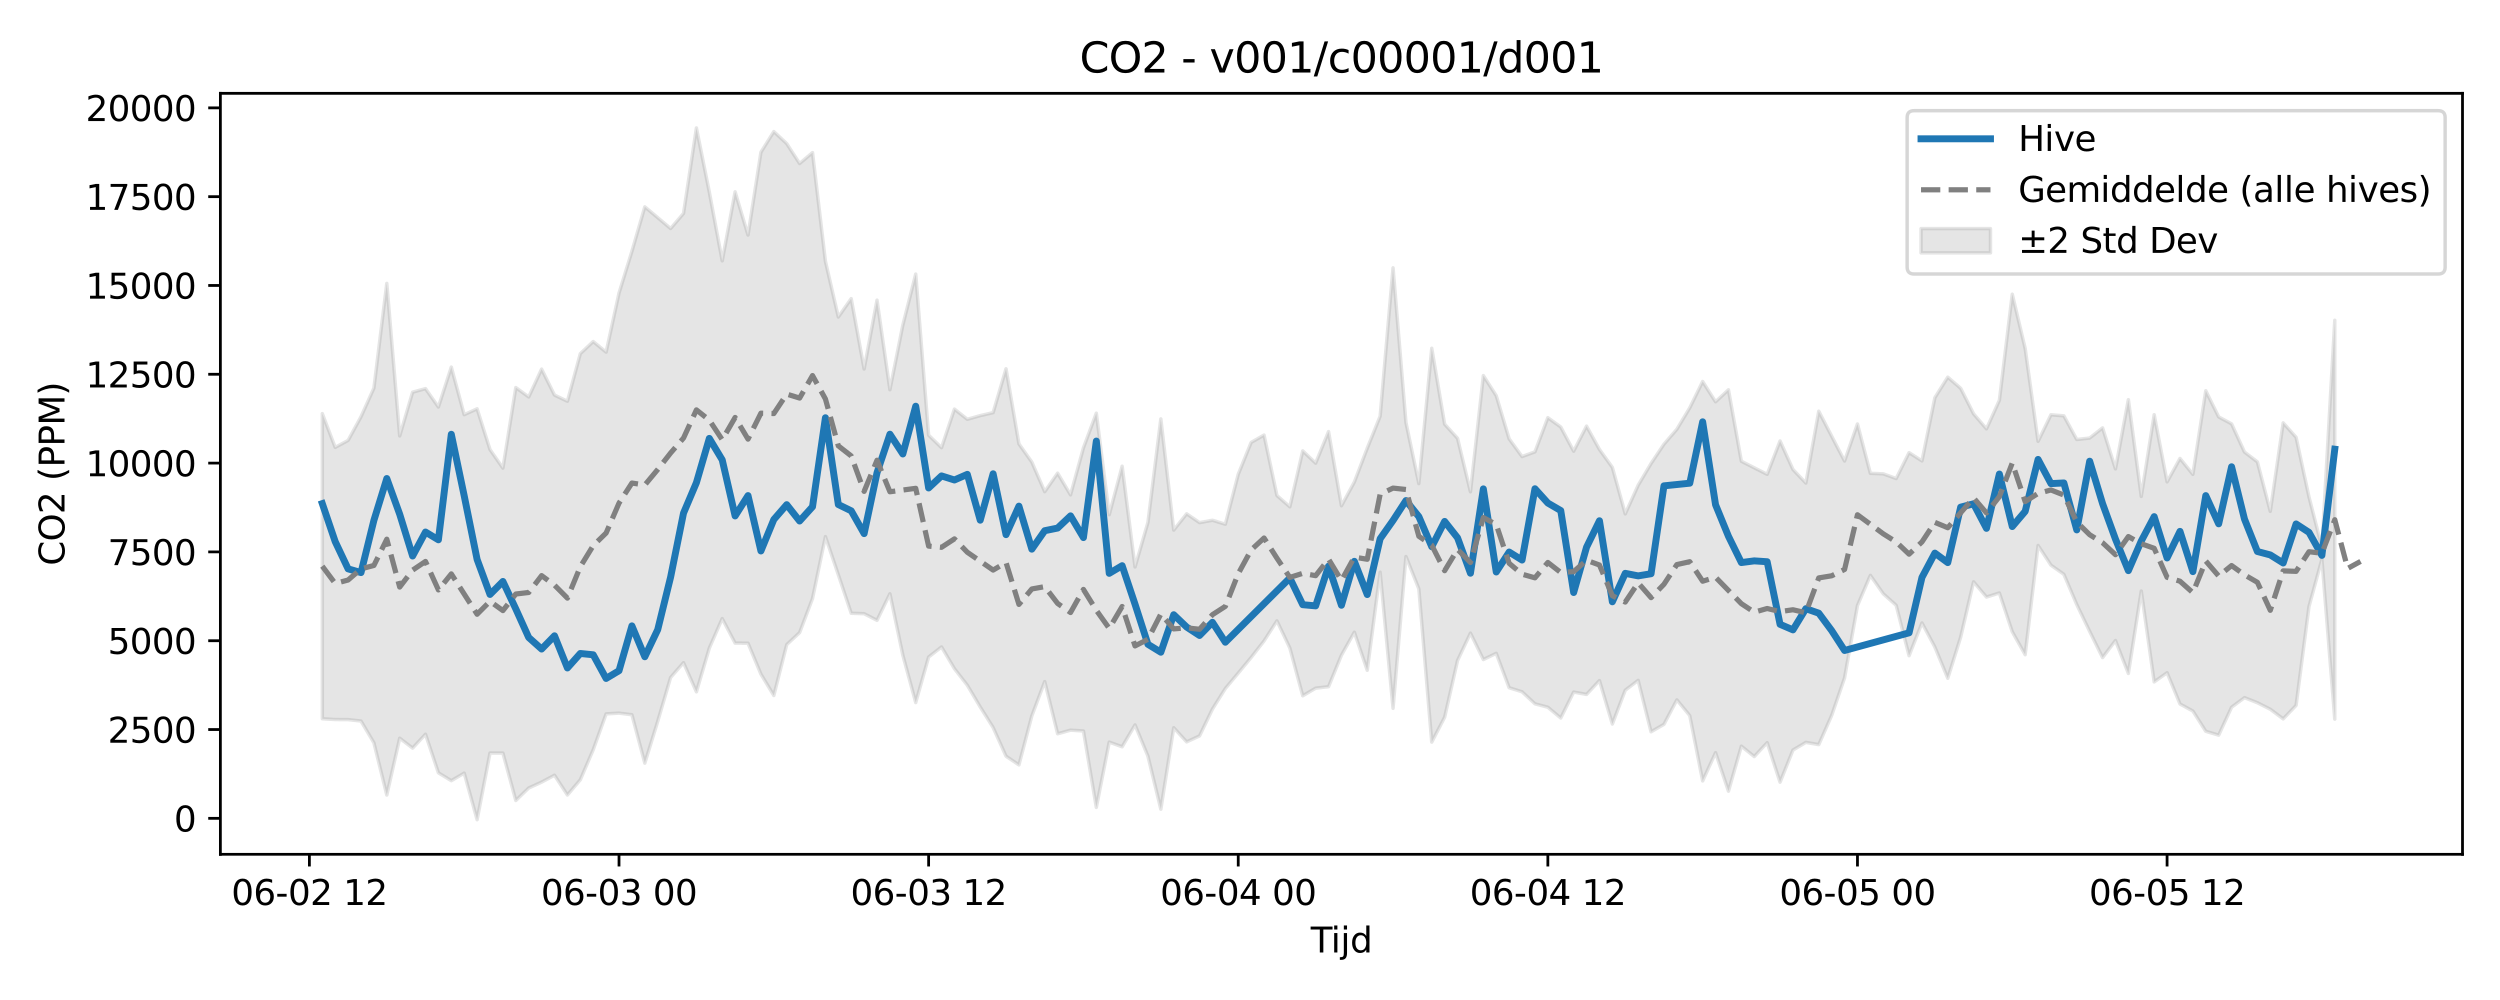 <?xml version="1.0" encoding="utf-8" standalone="no"?>
<!DOCTYPE svg PUBLIC "-//W3C//DTD SVG 1.1//EN"
  "http://www.w3.org/Graphics/SVG/1.1/DTD/svg11.dtd">
<svg xmlns:xlink="http://www.w3.org/1999/xlink" width="720pt" height="288pt" viewBox="0 0 720 288" xmlns="http://www.w3.org/2000/svg" version="1.1">
 <defs>
  <style type="text/css">*{stroke-linejoin: round; stroke-linecap: butt}</style>
 </defs>
 <g id="figure_1">
  <g id="patch_1">
   <path d="M 0 288 
L 720 288 
L 720 0 
L 0 0 
z
" style="fill: #ffffff"/>
  </g>
  <g id="axes_1">
   <g id="patch_2">
    <path d="M 63.47 246.04 
L 709.2 246.04 
L 709.2 26.88 
L 63.47 26.88 
z
" style="fill: #ffffff"/>
   </g>
   <g id="FillBetweenPolyCollection_1">
    <defs>
     <path id="m1f5ae4fc93" d="M 92.821 -168.887 
L 92.821 -80.997 
L 96.537 -80.772 
L 100.252 -80.747 
L 103.967 -80.342 
L 107.683 -74.076 
L 111.398 -59.028 
L 115.114 -75.405 
L 118.829 -72.541 
L 122.544 -76.539 
L 126.26 -65.428 
L 129.975 -63.16 
L 133.69 -65.345 
L 137.406 -51.922 
L 141.121 -71.128 
L 144.836 -71.117 
L 148.552 -57.455 
L 152.267 -61.055 
L 155.983 -62.745 
L 159.698 -64.737 
L 163.413 -59.037 
L 167.129 -63.426 
L 170.844 -72.067 
L 174.559 -82.403 
L 178.275 -82.618 
L 181.99 -82.153 
L 185.705 -68.209 
L 189.421 -80.244 
L 193.136 -92.896 
L 196.852 -97.152 
L 200.567 -88.748 
L 204.282 -101.334 
L 207.998 -109.847 
L 211.713 -102.78 
L 215.428 -102.758 
L 219.144 -93.853 
L 222.859 -87.694 
L 226.574 -102.353 
L 230.29 -105.808 
L 234.005 -115.62 
L 237.721 -133.458 
L 241.436 -122.473 
L 245.151 -111.38 
L 248.867 -111.251 
L 252.582 -109.346 
L 256.297 -116.989 
L 260.013 -99.314 
L 263.728 -85.659 
L 267.443 -98.775 
L 271.159 -101.677 
L 274.874 -95.427 
L 278.589 -90.651 
L 282.305 -84.391 
L 286.02 -78.47 
L 289.736 -70.212 
L 293.451 -67.707 
L 297.166 -81.826 
L 300.882 -91.708 
L 304.597 -76.673 
L 308.312 -77.708 
L 312.028 -77.48 
L 315.743 -55.468 
L 319.458 -74.274 
L 323.174 -72.922 
L 326.889 -79.229 
L 330.605 -70.224 
L 334.32 -54.949 
L 338.035 -78.418 
L 341.751 -74.336 
L 345.466 -76.053 
L 349.181 -83.774 
L 352.897 -89.702 
L 356.612 -94.149 
L 360.327 -98.644 
L 364.043 -103.402 
L 367.758 -109.195 
L 371.474 -101.37 
L 375.189 -87.606 
L 378.904 -89.803 
L 382.62 -90.233 
L 386.335 -99.302 
L 390.05 -105.922 
L 393.766 -94.956 
L 397.481 -123.201 
L 401.196 -83.991 
L 404.912 -127.722 
L 408.627 -118.406 
L 412.343 -74.262 
L 416.058 -81.434 
L 419.773 -97.772 
L 423.489 -105.661 
L 427.204 -98.048 
L 430.919 -99.842 
L 434.635 -89.931 
L 438.35 -88.764 
L 442.065 -85.301 
L 445.781 -84.313 
L 449.496 -81.213 
L 453.212 -88.68 
L 456.927 -88.005 
L 460.642 -92 
L 464.358 -79.476 
L 468.073 -89.213 
L 471.788 -92.055 
L 475.504 -77.242 
L 479.219 -79.384 
L 482.934 -86.43 
L 486.65 -81.914 
L 490.365 -63.091 
L 494.081 -71.228 
L 497.796 -60.145 
L 501.511 -73.108 
L 505.227 -70.102 
L 508.942 -74.11 
L 512.657 -62.725 
L 516.373 -71.981 
L 520.088 -74.19 
L 523.803 -73.548 
L 527.519 -81.959 
L 531.234 -92.772 
L 534.949 -113.596 
L 538.665 -122.294 
L 542.38 -116.986 
L 546.096 -113.67 
L 549.811 -99.153 
L 553.526 -108.599 
L 557.242 -101.647 
L 560.957 -92.654 
L 564.672 -104.507 
L 568.388 -120.435 
L 572.103 -116.047 
L 575.818 -117.224 
L 579.534 -106.053 
L 583.249 -99.44 
L 586.965 -130.904 
L 590.68 -125.226 
L 594.395 -122.598 
L 598.111 -113.88 
L 601.826 -106.156 
L 605.541 -98.61 
L 609.257 -103.528 
L 612.972 -94.041 
L 616.687 -117.793 
L 620.403 -91.606 
L 624.118 -94.257 
L 627.834 -85.252 
L 631.549 -83.222 
L 635.264 -77.388 
L 638.98 -76.275 
L 642.695 -84.317 
L 646.41 -87.077 
L 650.126 -85.614 
L 653.841 -83.739 
L 657.556 -80.954 
L 661.272 -84.839 
L 664.987 -113.315 
L 668.703 -126.921 
L 672.418 -80.879 
L 672.418 -195.761 
L 672.418 -195.761 
L 668.703 -130.408 
L 664.987 -144.89 
L 661.272 -162.063 
L 657.556 -166.217 
L 653.841 -140.73 
L 650.126 -154.979 
L 646.41 -157.823 
L 642.695 -165.934 
L 638.98 -167.928 
L 635.264 -175.47 
L 631.549 -151.381 
L 627.834 -155.972 
L 624.118 -149.217 
L 620.403 -168.569 
L 616.687 -145.019 
L 612.972 -172.901 
L 609.257 -152.961 
L 605.541 -164.773 
L 601.826 -161.843 
L 598.111 -161.42 
L 594.395 -168.235 
L 590.68 -168.548 
L 586.965 -160.898 
L 583.249 -187.644 
L 579.534 -203.274 
L 575.818 -172.707 
L 572.103 -164.49 
L 568.388 -168.82 
L 564.672 -176.174 
L 560.957 -179.372 
L 557.242 -173.466 
L 553.526 -155.255 
L 549.811 -157.644 
L 546.096 -150.18 
L 542.38 -151.536 
L 538.665 -151.687 
L 534.949 -165.903 
L 531.234 -155.223 
L 527.519 -162.387 
L 523.803 -169.575 
L 520.088 -148.878 
L 516.373 -152.792 
L 512.657 -161.001 
L 508.942 -151.392 
L 505.227 -153.276 
L 501.511 -155.173 
L 497.796 -175.746 
L 494.081 -172.283 
L 490.365 -178.134 
L 486.65 -170.548 
L 482.934 -164.375 
L 479.219 -160.075 
L 475.504 -154.521 
L 471.788 -148.239 
L 468.073 -139.997 
L 464.358 -153.389 
L 460.642 -158.559 
L 456.927 -165.279 
L 453.212 -158.064 
L 449.496 -165.025 
L 445.781 -167.708 
L 442.065 -157.866 
L 438.35 -156.508 
L 434.635 -161.613 
L 430.919 -174.044 
L 427.204 -179.834 
L 423.489 -146.352 
L 419.773 -161.759 
L 416.058 -165.844 
L 412.343 -187.699 
L 408.627 -148.713 
L 404.912 -166.329 
L 401.196 -210.866 
L 397.481 -168.121 
L 393.766 -158.907 
L 390.05 -149.166 
L 386.335 -142.337 
L 382.62 -163.704 
L 378.904 -154.611 
L 375.189 -158.155 
L 371.474 -142.032 
L 367.758 -145.288 
L 364.043 -162.704 
L 360.327 -160.578 
L 356.612 -151.399 
L 352.897 -137.027 
L 349.181 -138.168 
L 345.466 -137.485 
L 341.751 -140.029 
L 338.035 -135.332 
L 334.32 -167.361 
L 330.605 -137.544 
L 326.889 -124.718 
L 323.174 -153.734 
L 319.458 -139.76 
L 315.743 -169.011 
L 312.028 -159.015 
L 308.312 -145.474 
L 304.597 -151.736 
L 300.882 -146.394 
L 297.166 -154.927 
L 293.451 -160.161 
L 289.736 -181.798 
L 286.02 -169.161 
L 282.305 -168.302 
L 278.589 -167.244 
L 274.874 -170.182 
L 271.159 -159.071 
L 267.443 -162.669 
L 263.728 -209.066 
L 260.013 -194.357 
L 256.297 -175.751 
L 252.582 -201.558 
L 248.867 -181.722 
L 245.151 -201.997 
L 241.436 -196.712 
L 237.721 -212.756 
L 234.005 -244.054 
L 230.29 -240.908 
L 226.574 -246.646 
L 222.859 -250.106 
L 219.144 -244.151 
L 215.428 -220.302 
L 211.713 -232.76 
L 207.998 -212.872 
L 204.282 -232.686 
L 200.567 -251.158 
L 196.852 -226.536 
L 193.136 -222.183 
L 189.421 -225.323 
L 185.705 -228.429 
L 181.99 -215.618 
L 178.275 -203.591 
L 174.559 -186.586 
L 170.844 -189.642 
L 167.129 -186.147 
L 163.413 -172.445 
L 159.698 -174.217 
L 155.983 -181.702 
L 152.267 -173.677 
L 148.552 -176.391 
L 144.836 -153.179 
L 141.121 -158.526 
L 137.406 -170.269 
L 133.69 -168.569 
L 129.975 -182.279 
L 126.26 -170.776 
L 122.544 -176.071 
L 118.829 -175.058 
L 115.114 -162.447 
L 111.398 -206.391 
L 107.683 -176.218 
L 103.967 -167.98 
L 100.252 -161.168 
L 96.537 -159.151 
L 92.821 -168.887 
z
" style="stroke: #808080; stroke-opacity: 0.2"/>
    </defs>
    <g clip-path="url(#p32fa15b092)">
     <use xlink:href="#m1f5ae4fc93" x="0" y="288" style="fill: #808080; fill-opacity: 0.2; stroke: #808080; stroke-opacity: 0.2"/>
    </g>
   </g>
   <g id="matplotlib.axis_1">
    <g id="xtick_1">
     <g id="line2d_1">
      <defs>
       <path id="mdfd1f0acba" d="M 0 0 
L 0 3.5 
" style="stroke: #000000; stroke-width: 0.8"/>
      </defs>
      <g>
       <use xlink:href="#mdfd1f0acba" x="89.106" y="246.04" style="stroke: #000000; stroke-width: 0.8"/>
      </g>
     </g>
     <g id="text_1">
      <!-- 06-02 12 -->
      <g transform="translate(66.626 260.638) scale(0.1 -0.1)">
       <defs>
        <path id="DejaVuSans-30" d="M 2034 4250 
Q 1547 4250 1301 3770 
Q 1056 3291 1056 2328 
Q 1056 1369 1301 889 
Q 1547 409 2034 409 
Q 2525 409 2770 889 
Q 3016 1369 3016 2328 
Q 3016 3291 2770 3770 
Q 2525 4250 2034 4250 
z
M 2034 4750 
Q 2819 4750 3233 4129 
Q 3647 3509 3647 2328 
Q 3647 1150 3233 529 
Q 2819 -91 2034 -91 
Q 1250 -91 836 529 
Q 422 1150 422 2328 
Q 422 3509 836 4129 
Q 1250 4750 2034 4750 
z
" transform="scale(0.016)"/>
        <path id="DejaVuSans-36" d="M 2113 2584 
Q 1688 2584 1439 2293 
Q 1191 2003 1191 1497 
Q 1191 994 1439 701 
Q 1688 409 2113 409 
Q 2538 409 2786 701 
Q 3034 994 3034 1497 
Q 3034 2003 2786 2293 
Q 2538 2584 2113 2584 
z
M 3366 4563 
L 3366 3988 
Q 3128 4100 2886 4159 
Q 2644 4219 2406 4219 
Q 1781 4219 1451 3797 
Q 1122 3375 1075 2522 
Q 1259 2794 1537 2939 
Q 1816 3084 2150 3084 
Q 2853 3084 3261 2657 
Q 3669 2231 3669 1497 
Q 3669 778 3244 343 
Q 2819 -91 2113 -91 
Q 1303 -91 875 529 
Q 447 1150 447 2328 
Q 447 3434 972 4092 
Q 1497 4750 2381 4750 
Q 2619 4750 2861 4703 
Q 3103 4656 3366 4563 
z
" transform="scale(0.016)"/>
        <path id="DejaVuSans-2d" d="M 313 2009 
L 1997 2009 
L 1997 1497 
L 313 1497 
L 313 2009 
z
" transform="scale(0.016)"/>
        <path id="DejaVuSans-32" d="M 1228 531 
L 3431 531 
L 3431 0 
L 469 0 
L 469 531 
Q 828 903 1448 1529 
Q 2069 2156 2228 2338 
Q 2531 2678 2651 2914 
Q 2772 3150 2772 3378 
Q 2772 3750 2511 3984 
Q 2250 4219 1831 4219 
Q 1534 4219 1204 4116 
Q 875 4013 500 3803 
L 500 4441 
Q 881 4594 1212 4672 
Q 1544 4750 1819 4750 
Q 2544 4750 2975 4387 
Q 3406 4025 3406 3419 
Q 3406 3131 3298 2873 
Q 3191 2616 2906 2266 
Q 2828 2175 2409 1742 
Q 1991 1309 1228 531 
z
" transform="scale(0.016)"/>
        <path id="DejaVuSans-20" transform="scale(0.016)"/>
        <path id="DejaVuSans-31" d="M 794 531 
L 1825 531 
L 1825 4091 
L 703 3866 
L 703 4441 
L 1819 4666 
L 2450 4666 
L 2450 531 
L 3481 531 
L 3481 0 
L 794 0 
L 794 531 
z
" transform="scale(0.016)"/>
       </defs>
       <use xlink:href="#DejaVuSans-30"/>
       <use xlink:href="#DejaVuSans-36" transform="translate(63.623 0)"/>
       <use xlink:href="#DejaVuSans-2d" transform="translate(127.246 0)"/>
       <use xlink:href="#DejaVuSans-30" transform="translate(163.33 0)"/>
       <use xlink:href="#DejaVuSans-32" transform="translate(226.953 0)"/>
       <use xlink:href="#DejaVuSans-20" transform="translate(290.576 0)"/>
       <use xlink:href="#DejaVuSans-31" transform="translate(322.363 0)"/>
       <use xlink:href="#DejaVuSans-32" transform="translate(385.986 0)"/>
      </g>
     </g>
    </g>
    <g id="xtick_2">
     <g id="line2d_2">
      <g>
       <use xlink:href="#mdfd1f0acba" x="178.275" y="246.04" style="stroke: #000000; stroke-width: 0.8"/>
      </g>
     </g>
     <g id="text_2">
      <!-- 06-03 00 -->
      <g transform="translate(155.794 260.638) scale(0.1 -0.1)">
       <defs>
        <path id="DejaVuSans-33" d="M 2597 2516 
Q 3050 2419 3304 2112 
Q 3559 1806 3559 1356 
Q 3559 666 3084 287 
Q 2609 -91 1734 -91 
Q 1441 -91 1130 -33 
Q 819 25 488 141 
L 488 750 
Q 750 597 1062 519 
Q 1375 441 1716 441 
Q 2309 441 2620 675 
Q 2931 909 2931 1356 
Q 2931 1769 2642 2001 
Q 2353 2234 1838 2234 
L 1294 2234 
L 1294 2753 
L 1863 2753 
Q 2328 2753 2575 2939 
Q 2822 3125 2822 3475 
Q 2822 3834 2567 4026 
Q 2313 4219 1838 4219 
Q 1578 4219 1281 4162 
Q 984 4106 628 3988 
L 628 4550 
Q 988 4650 1302 4700 
Q 1616 4750 1894 4750 
Q 2613 4750 3031 4423 
Q 3450 4097 3450 3541 
Q 3450 3153 3228 2886 
Q 3006 2619 2597 2516 
z
" transform="scale(0.016)"/>
       </defs>
       <use xlink:href="#DejaVuSans-30"/>
       <use xlink:href="#DejaVuSans-36" transform="translate(63.623 0)"/>
       <use xlink:href="#DejaVuSans-2d" transform="translate(127.246 0)"/>
       <use xlink:href="#DejaVuSans-30" transform="translate(163.33 0)"/>
       <use xlink:href="#DejaVuSans-33" transform="translate(226.953 0)"/>
       <use xlink:href="#DejaVuSans-20" transform="translate(290.576 0)"/>
       <use xlink:href="#DejaVuSans-30" transform="translate(322.363 0)"/>
       <use xlink:href="#DejaVuSans-30" transform="translate(385.986 0)"/>
      </g>
     </g>
    </g>
    <g id="xtick_3">
     <g id="line2d_3">
      <g>
       <use xlink:href="#mdfd1f0acba" x="267.443" y="246.04" style="stroke: #000000; stroke-width: 0.8"/>
      </g>
     </g>
     <g id="text_3">
      <!-- 06-03 12 -->
      <g transform="translate(244.963 260.638) scale(0.1 -0.1)">
       <use xlink:href="#DejaVuSans-30"/>
       <use xlink:href="#DejaVuSans-36" transform="translate(63.623 0)"/>
       <use xlink:href="#DejaVuSans-2d" transform="translate(127.246 0)"/>
       <use xlink:href="#DejaVuSans-30" transform="translate(163.33 0)"/>
       <use xlink:href="#DejaVuSans-33" transform="translate(226.953 0)"/>
       <use xlink:href="#DejaVuSans-20" transform="translate(290.576 0)"/>
       <use xlink:href="#DejaVuSans-31" transform="translate(322.363 0)"/>
       <use xlink:href="#DejaVuSans-32" transform="translate(385.986 0)"/>
      </g>
     </g>
    </g>
    <g id="xtick_4">
     <g id="line2d_4">
      <g>
       <use xlink:href="#mdfd1f0acba" x="356.612" y="246.04" style="stroke: #000000; stroke-width: 0.8"/>
      </g>
     </g>
     <g id="text_4">
      <!-- 06-04 00 -->
      <g transform="translate(334.132 260.638) scale(0.1 -0.1)">
       <defs>
        <path id="DejaVuSans-34" d="M 2419 4116 
L 825 1625 
L 2419 1625 
L 2419 4116 
z
M 2253 4666 
L 3047 4666 
L 3047 1625 
L 3713 1625 
L 3713 1100 
L 3047 1100 
L 3047 0 
L 2419 0 
L 2419 1100 
L 313 1100 
L 313 1709 
L 2253 4666 
z
" transform="scale(0.016)"/>
       </defs>
       <use xlink:href="#DejaVuSans-30"/>
       <use xlink:href="#DejaVuSans-36" transform="translate(63.623 0)"/>
       <use xlink:href="#DejaVuSans-2d" transform="translate(127.246 0)"/>
       <use xlink:href="#DejaVuSans-30" transform="translate(163.33 0)"/>
       <use xlink:href="#DejaVuSans-34" transform="translate(226.953 0)"/>
       <use xlink:href="#DejaVuSans-20" transform="translate(290.576 0)"/>
       <use xlink:href="#DejaVuSans-30" transform="translate(322.363 0)"/>
       <use xlink:href="#DejaVuSans-30" transform="translate(385.986 0)"/>
      </g>
     </g>
    </g>
    <g id="xtick_5">
     <g id="line2d_5">
      <g>
       <use xlink:href="#mdfd1f0acba" x="445.781" y="246.04" style="stroke: #000000; stroke-width: 0.8"/>
      </g>
     </g>
     <g id="text_5">
      <!-- 06-04 12 -->
      <g transform="translate(423.3 260.638) scale(0.1 -0.1)">
       <use xlink:href="#DejaVuSans-30"/>
       <use xlink:href="#DejaVuSans-36" transform="translate(63.623 0)"/>
       <use xlink:href="#DejaVuSans-2d" transform="translate(127.246 0)"/>
       <use xlink:href="#DejaVuSans-30" transform="translate(163.33 0)"/>
       <use xlink:href="#DejaVuSans-34" transform="translate(226.953 0)"/>
       <use xlink:href="#DejaVuSans-20" transform="translate(290.576 0)"/>
       <use xlink:href="#DejaVuSans-31" transform="translate(322.363 0)"/>
       <use xlink:href="#DejaVuSans-32" transform="translate(385.986 0)"/>
      </g>
     </g>
    </g>
    <g id="xtick_6">
     <g id="line2d_6">
      <g>
       <use xlink:href="#mdfd1f0acba" x="534.949" y="246.04" style="stroke: #000000; stroke-width: 0.8"/>
      </g>
     </g>
     <g id="text_6">
      <!-- 06-05 00 -->
      <g transform="translate(512.469 260.638) scale(0.1 -0.1)">
       <defs>
        <path id="DejaVuSans-35" d="M 691 4666 
L 3169 4666 
L 3169 4134 
L 1269 4134 
L 1269 2991 
Q 1406 3038 1543 3061 
Q 1681 3084 1819 3084 
Q 2600 3084 3056 2656 
Q 3513 2228 3513 1497 
Q 3513 744 3044 326 
Q 2575 -91 1722 -91 
Q 1428 -91 1123 -41 
Q 819 9 494 109 
L 494 744 
Q 775 591 1075 516 
Q 1375 441 1709 441 
Q 2250 441 2565 725 
Q 2881 1009 2881 1497 
Q 2881 1984 2565 2268 
Q 2250 2553 1709 2553 
Q 1456 2553 1204 2497 
Q 953 2441 691 2322 
L 691 4666 
z
" transform="scale(0.016)"/>
       </defs>
       <use xlink:href="#DejaVuSans-30"/>
       <use xlink:href="#DejaVuSans-36" transform="translate(63.623 0)"/>
       <use xlink:href="#DejaVuSans-2d" transform="translate(127.246 0)"/>
       <use xlink:href="#DejaVuSans-30" transform="translate(163.33 0)"/>
       <use xlink:href="#DejaVuSans-35" transform="translate(226.953 0)"/>
       <use xlink:href="#DejaVuSans-20" transform="translate(290.576 0)"/>
       <use xlink:href="#DejaVuSans-30" transform="translate(322.363 0)"/>
       <use xlink:href="#DejaVuSans-30" transform="translate(385.986 0)"/>
      </g>
     </g>
    </g>
    <g id="xtick_7">
     <g id="line2d_7">
      <g>
       <use xlink:href="#mdfd1f0acba" x="624.118" y="246.04" style="stroke: #000000; stroke-width: 0.8"/>
      </g>
     </g>
     <g id="text_7">
      <!-- 06-05 12 -->
      <g transform="translate(601.638 260.638) scale(0.1 -0.1)">
       <use xlink:href="#DejaVuSans-30"/>
       <use xlink:href="#DejaVuSans-36" transform="translate(63.623 0)"/>
       <use xlink:href="#DejaVuSans-2d" transform="translate(127.246 0)"/>
       <use xlink:href="#DejaVuSans-30" transform="translate(163.33 0)"/>
       <use xlink:href="#DejaVuSans-35" transform="translate(226.953 0)"/>
       <use xlink:href="#DejaVuSans-20" transform="translate(290.576 0)"/>
       <use xlink:href="#DejaVuSans-31" transform="translate(322.363 0)"/>
       <use xlink:href="#DejaVuSans-32" transform="translate(385.986 0)"/>
      </g>
     </g>
    </g>
    <g id="text_8">
     <!-- Tijd -->
     <g transform="translate(377.485 274.317) scale(0.1 -0.1)">
      <defs>
       <path id="DejaVuSans-54" d="M -19 4666 
L 3928 4666 
L 3928 4134 
L 2272 4134 
L 2272 0 
L 1638 0 
L 1638 4134 
L -19 4134 
L -19 4666 
z
" transform="scale(0.016)"/>
       <path id="DejaVuSans-69" d="M 603 3500 
L 1178 3500 
L 1178 0 
L 603 0 
L 603 3500 
z
M 603 4863 
L 1178 4863 
L 1178 4134 
L 603 4134 
L 603 4863 
z
" transform="scale(0.016)"/>
       <path id="DejaVuSans-6a" d="M 603 3500 
L 1178 3500 
L 1178 -63 
Q 1178 -731 923 -1031 
Q 669 -1331 103 -1331 
L -116 -1331 
L -116 -844 
L 38 -844 
Q 366 -844 484 -692 
Q 603 -541 603 -63 
L 603 3500 
z
M 603 4863 
L 1178 4863 
L 1178 4134 
L 603 4134 
L 603 4863 
z
" transform="scale(0.016)"/>
       <path id="DejaVuSans-64" d="M 2906 2969 
L 2906 4863 
L 3481 4863 
L 3481 0 
L 2906 0 
L 2906 525 
Q 2725 213 2448 61 
Q 2172 -91 1784 -91 
Q 1150 -91 751 415 
Q 353 922 353 1747 
Q 353 2572 751 3078 
Q 1150 3584 1784 3584 
Q 2172 3584 2448 3432 
Q 2725 3281 2906 2969 
z
M 947 1747 
Q 947 1113 1208 752 
Q 1469 391 1925 391 
Q 2381 391 2643 752 
Q 2906 1113 2906 1747 
Q 2906 2381 2643 2742 
Q 2381 3103 1925 3103 
Q 1469 3103 1208 2742 
Q 947 2381 947 1747 
z
" transform="scale(0.016)"/>
      </defs>
      <use xlink:href="#DejaVuSans-54"/>
      <use xlink:href="#DejaVuSans-69" transform="translate(57.959 0)"/>
      <use xlink:href="#DejaVuSans-6a" transform="translate(85.742 0)"/>
      <use xlink:href="#DejaVuSans-64" transform="translate(113.525 0)"/>
     </g>
    </g>
   </g>
   <g id="matplotlib.axis_2">
    <g id="ytick_1">
     <g id="line2d_8">
      <defs>
       <path id="m62263aff6d" d="M 0 0 
L -3.5 0 
" style="stroke: #000000; stroke-width: 0.8"/>
      </defs>
      <g>
       <use xlink:href="#m62263aff6d" x="63.47" y="235.682" style="stroke: #000000; stroke-width: 0.8"/>
      </g>
     </g>
     <g id="text_9">
      <!-- 0 -->
      <g transform="translate(50.108 239.481) scale(0.1 -0.1)">
       <use xlink:href="#DejaVuSans-30"/>
      </g>
     </g>
    </g>
    <g id="ytick_2">
     <g id="line2d_9">
      <g>
       <use xlink:href="#m62263aff6d" x="63.47" y="210.104" style="stroke: #000000; stroke-width: 0.8"/>
      </g>
     </g>
     <g id="text_10">
      <!-- 2500 -->
      <g transform="translate(31.02 213.903) scale(0.1 -0.1)">
       <use xlink:href="#DejaVuSans-32"/>
       <use xlink:href="#DejaVuSans-35" transform="translate(63.623 0)"/>
       <use xlink:href="#DejaVuSans-30" transform="translate(127.246 0)"/>
       <use xlink:href="#DejaVuSans-30" transform="translate(190.869 0)"/>
      </g>
     </g>
    </g>
    <g id="ytick_3">
     <g id="line2d_10">
      <g>
       <use xlink:href="#m62263aff6d" x="63.47" y="184.527" style="stroke: #000000; stroke-width: 0.8"/>
      </g>
     </g>
     <g id="text_11">
      <!-- 5000 -->
      <g transform="translate(31.02 188.326) scale(0.1 -0.1)">
       <use xlink:href="#DejaVuSans-35"/>
       <use xlink:href="#DejaVuSans-30" transform="translate(63.623 0)"/>
       <use xlink:href="#DejaVuSans-30" transform="translate(127.246 0)"/>
       <use xlink:href="#DejaVuSans-30" transform="translate(190.869 0)"/>
      </g>
     </g>
    </g>
    <g id="ytick_4">
     <g id="line2d_11">
      <g>
       <use xlink:href="#m62263aff6d" x="63.47" y="158.949" style="stroke: #000000; stroke-width: 0.8"/>
      </g>
     </g>
     <g id="text_12">
      <!-- 7500 -->
      <g transform="translate(31.02 162.749) scale(0.1 -0.1)">
       <defs>
        <path id="DejaVuSans-37" d="M 525 4666 
L 3525 4666 
L 3525 4397 
L 1831 0 
L 1172 0 
L 2766 4134 
L 525 4134 
L 525 4666 
z
" transform="scale(0.016)"/>
       </defs>
       <use xlink:href="#DejaVuSans-37"/>
       <use xlink:href="#DejaVuSans-35" transform="translate(63.623 0)"/>
       <use xlink:href="#DejaVuSans-30" transform="translate(127.246 0)"/>
       <use xlink:href="#DejaVuSans-30" transform="translate(190.869 0)"/>
      </g>
     </g>
    </g>
    <g id="ytick_5">
     <g id="line2d_12">
      <g>
       <use xlink:href="#m62263aff6d" x="63.47" y="133.372" style="stroke: #000000; stroke-width: 0.8"/>
      </g>
     </g>
     <g id="text_13">
      <!-- 10000 -->
      <g transform="translate(24.657 137.171) scale(0.1 -0.1)">
       <use xlink:href="#DejaVuSans-31"/>
       <use xlink:href="#DejaVuSans-30" transform="translate(63.623 0)"/>
       <use xlink:href="#DejaVuSans-30" transform="translate(127.246 0)"/>
       <use xlink:href="#DejaVuSans-30" transform="translate(190.869 0)"/>
       <use xlink:href="#DejaVuSans-30" transform="translate(254.492 0)"/>
      </g>
     </g>
    </g>
    <g id="ytick_6">
     <g id="line2d_13">
      <g>
       <use xlink:href="#m62263aff6d" x="63.47" y="107.795" style="stroke: #000000; stroke-width: 0.8"/>
      </g>
     </g>
     <g id="text_14">
      <!-- 12500 -->
      <g transform="translate(24.657 111.594) scale(0.1 -0.1)">
       <use xlink:href="#DejaVuSans-31"/>
       <use xlink:href="#DejaVuSans-32" transform="translate(63.623 0)"/>
       <use xlink:href="#DejaVuSans-35" transform="translate(127.246 0)"/>
       <use xlink:href="#DejaVuSans-30" transform="translate(190.869 0)"/>
       <use xlink:href="#DejaVuSans-30" transform="translate(254.492 0)"/>
      </g>
     </g>
    </g>
    <g id="ytick_7">
     <g id="line2d_14">
      <g>
       <use xlink:href="#m62263aff6d" x="63.47" y="82.217" style="stroke: #000000; stroke-width: 0.8"/>
      </g>
     </g>
     <g id="text_15">
      <!-- 15000 -->
      <g transform="translate(24.657 86.016) scale(0.1 -0.1)">
       <use xlink:href="#DejaVuSans-31"/>
       <use xlink:href="#DejaVuSans-35" transform="translate(63.623 0)"/>
       <use xlink:href="#DejaVuSans-30" transform="translate(127.246 0)"/>
       <use xlink:href="#DejaVuSans-30" transform="translate(190.869 0)"/>
       <use xlink:href="#DejaVuSans-30" transform="translate(254.492 0)"/>
      </g>
     </g>
    </g>
    <g id="ytick_8">
     <g id="line2d_15">
      <g>
       <use xlink:href="#m62263aff6d" x="63.47" y="56.64" style="stroke: #000000; stroke-width: 0.8"/>
      </g>
     </g>
     <g id="text_16">
      <!-- 17500 -->
      <g transform="translate(24.657 60.439) scale(0.1 -0.1)">
       <use xlink:href="#DejaVuSans-31"/>
       <use xlink:href="#DejaVuSans-37" transform="translate(63.623 0)"/>
       <use xlink:href="#DejaVuSans-35" transform="translate(127.246 0)"/>
       <use xlink:href="#DejaVuSans-30" transform="translate(190.869 0)"/>
       <use xlink:href="#DejaVuSans-30" transform="translate(254.492 0)"/>
      </g>
     </g>
    </g>
    <g id="ytick_9">
     <g id="line2d_16">
      <g>
       <use xlink:href="#m62263aff6d" x="63.47" y="31.062" style="stroke: #000000; stroke-width: 0.8"/>
      </g>
     </g>
     <g id="text_17">
      <!-- 20000 -->
      <g transform="translate(24.657 34.862) scale(0.1 -0.1)">
       <use xlink:href="#DejaVuSans-32"/>
       <use xlink:href="#DejaVuSans-30" transform="translate(63.623 0)"/>
       <use xlink:href="#DejaVuSans-30" transform="translate(127.246 0)"/>
       <use xlink:href="#DejaVuSans-30" transform="translate(190.869 0)"/>
       <use xlink:href="#DejaVuSans-30" transform="translate(254.492 0)"/>
      </g>
     </g>
    </g>
    <g id="text_18">
     <!-- CO2 (PPM) -->
     <g transform="translate(18.578 162.903) rotate(-90) scale(0.1 -0.1)">
      <defs>
       <path id="DejaVuSans-43" d="M 4122 4306 
L 4122 3641 
Q 3803 3938 3442 4084 
Q 3081 4231 2675 4231 
Q 1875 4231 1450 3742 
Q 1025 3253 1025 2328 
Q 1025 1406 1450 917 
Q 1875 428 2675 428 
Q 3081 428 3442 575 
Q 3803 722 4122 1019 
L 4122 359 
Q 3791 134 3420 21 
Q 3050 -91 2638 -91 
Q 1578 -91 968 557 
Q 359 1206 359 2328 
Q 359 3453 968 4101 
Q 1578 4750 2638 4750 
Q 3056 4750 3426 4639 
Q 3797 4528 4122 4306 
z
" transform="scale(0.016)"/>
       <path id="DejaVuSans-4f" d="M 2522 4238 
Q 1834 4238 1429 3725 
Q 1025 3213 1025 2328 
Q 1025 1447 1429 934 
Q 1834 422 2522 422 
Q 3209 422 3611 934 
Q 4013 1447 4013 2328 
Q 4013 3213 3611 3725 
Q 3209 4238 2522 4238 
z
M 2522 4750 
Q 3503 4750 4090 4092 
Q 4678 3434 4678 2328 
Q 4678 1225 4090 567 
Q 3503 -91 2522 -91 
Q 1538 -91 948 565 
Q 359 1222 359 2328 
Q 359 3434 948 4092 
Q 1538 4750 2522 4750 
z
" transform="scale(0.016)"/>
       <path id="DejaVuSans-28" d="M 1984 4856 
Q 1566 4138 1362 3434 
Q 1159 2731 1159 2009 
Q 1159 1288 1364 580 
Q 1569 -128 1984 -844 
L 1484 -844 
Q 1016 -109 783 600 
Q 550 1309 550 2009 
Q 550 2706 781 3412 
Q 1013 4119 1484 4856 
L 1984 4856 
z
" transform="scale(0.016)"/>
       <path id="DejaVuSans-50" d="M 1259 4147 
L 1259 2394 
L 2053 2394 
Q 2494 2394 2734 2622 
Q 2975 2850 2975 3272 
Q 2975 3691 2734 3919 
Q 2494 4147 2053 4147 
L 1259 4147 
z
M 628 4666 
L 2053 4666 
Q 2838 4666 3239 4311 
Q 3641 3956 3641 3272 
Q 3641 2581 3239 2228 
Q 2838 1875 2053 1875 
L 1259 1875 
L 1259 0 
L 628 0 
L 628 4666 
z
" transform="scale(0.016)"/>
       <path id="DejaVuSans-4d" d="M 628 4666 
L 1569 4666 
L 2759 1491 
L 3956 4666 
L 4897 4666 
L 4897 0 
L 4281 0 
L 4281 4097 
L 3078 897 
L 2444 897 
L 1241 4097 
L 1241 0 
L 628 0 
L 628 4666 
z
" transform="scale(0.016)"/>
       <path id="DejaVuSans-29" d="M 513 4856 
L 1013 4856 
Q 1481 4119 1714 3412 
Q 1947 2706 1947 2009 
Q 1947 1309 1714 600 
Q 1481 -109 1013 -844 
L 513 -844 
Q 928 -128 1133 580 
Q 1338 1288 1338 2009 
Q 1338 2731 1133 3434 
Q 928 4138 513 4856 
z
" transform="scale(0.016)"/>
      </defs>
      <use xlink:href="#DejaVuSans-43"/>
      <use xlink:href="#DejaVuSans-4f" transform="translate(69.824 0)"/>
      <use xlink:href="#DejaVuSans-32" transform="translate(148.535 0)"/>
      <use xlink:href="#DejaVuSans-20" transform="translate(212.158 0)"/>
      <use xlink:href="#DejaVuSans-28" transform="translate(243.945 0)"/>
      <use xlink:href="#DejaVuSans-50" transform="translate(282.959 0)"/>
      <use xlink:href="#DejaVuSans-50" transform="translate(343.262 0)"/>
      <use xlink:href="#DejaVuSans-4d" transform="translate(403.564 0)"/>
      <use xlink:href="#DejaVuSans-29" transform="translate(489.844 0)"/>
     </g>
    </g>
   </g>
   <g id="line2d_17">
    <path d="M 92.821 145.04 
L 96.537 155.976 
L 100.252 163.833 
L 103.967 164.904 
L 107.683 149.857 
L 111.398 137.817 
L 115.114 148.098 
L 118.829 160.131 
L 122.544 153.225 
L 126.26 155.461 
L 129.975 125.075 
L 133.69 142.795 
L 137.406 161.118 
L 141.121 171.199 
L 144.836 167.462 
L 148.552 175.367 
L 152.267 183.599 
L 155.983 186.924 
L 159.698 183.112 
L 163.413 192.374 
L 167.129 188.2 
L 170.844 188.578 
L 174.559 195.395 
L 178.275 193.162 
L 181.99 180.254 
L 185.705 189.144 
L 189.421 181.352 
L 193.136 166.21 
L 196.852 147.777 
L 200.567 138.999 
L 204.282 126.261 
L 207.998 132.444 
L 211.713 148.591 
L 215.428 142.733 
L 219.144 158.677 
L 222.859 149.626 
L 226.574 145.347 
L 230.29 150.054 
L 234.005 145.941 
L 237.721 120.314 
L 241.436 145.305 
L 245.151 147.119 
L 248.867 153.68 
L 252.582 136.148 
L 256.297 125.054 
L 260.013 130.743 
L 263.728 116.992 
L 267.443 140.534 
L 271.159 137.062 
L 274.874 138.237 
L 278.589 136.615 
L 282.305 149.813 
L 286.02 136.455 
L 289.736 153.977 
L 293.451 145.772 
L 297.166 158.158 
L 300.882 152.841 
L 304.597 152.081 
L 308.312 148.57 
L 312.028 154.821 
L 315.743 127.029 
L 319.458 165.122 
L 323.174 162.919 
L 326.889 174.02 
L 330.605 185.557 
L 334.32 187.838 
L 338.035 177.041 
L 341.751 180.591 
L 345.466 183.019 
L 349.181 179.224 
L 352.897 184.962 
L 371.474 166.469 
L 375.189 174.153 
L 378.904 174.49 
L 382.62 163.066 
L 386.335 174.316 
L 390.05 161.664 
L 393.766 171.227 
L 397.481 155.154 
L 401.196 149.888 
L 404.912 144.172 
L 408.627 148.78 
L 412.343 157.44 
L 416.058 150.171 
L 419.773 154.884 
L 423.489 165.088 
L 427.204 140.8 
L 430.919 164.73 
L 434.635 158.985 
L 438.35 161.292 
L 442.065 140.762 
L 445.781 144.875 
L 449.496 147.041 
L 453.212 170.643 
L 456.927 157.582 
L 460.642 149.98 
L 464.358 173.314 
L 468.073 165.122 
L 471.788 165.855 
L 475.504 165.236 
L 479.219 139.923 
L 486.65 139.159 
L 490.365 121.484 
L 494.081 145.373 
L 497.796 154.451 
L 501.511 162.019 
L 505.227 161.531 
L 508.942 161.777 
L 512.657 179.804 
L 516.373 181.403 
L 520.088 175.298 
L 523.803 176.594 
L 527.519 181.608 
L 531.234 187.34 
L 549.811 182.256 
L 553.526 166.295 
L 557.242 159.297 
L 560.957 162.029 
L 564.672 146.058 
L 568.388 145.097 
L 572.103 152.166 
L 575.818 136.523 
L 579.534 151.648 
L 583.249 147.276 
L 586.965 132.318 
L 590.68 139.28 
L 594.395 139.091 
L 598.111 152.611 
L 601.826 132.826 
L 605.541 145.056 
L 609.257 155.266 
L 612.972 164.345 
L 616.687 155.808 
L 620.403 148.795 
L 624.118 160.692 
L 627.834 153.036 
L 631.549 164.631 
L 635.264 142.738 
L 638.98 150.86 
L 642.695 134.433 
L 646.41 149.493 
L 650.126 158.832 
L 653.841 159.819 
L 657.556 162.141 
L 661.272 150.898 
L 664.987 153.316 
L 668.703 159.952 
L 672.418 129.372 
L 672.418 129.372 
" clip-path="url(#p32fa15b092)" style="fill: none; stroke: #1f77b4; stroke-width: 2; stroke-linecap: square"/>
   </g>
   <g id="line2d_18">
    <path d="M 92.821 163.058 
L 96.537 168.038 
L 100.252 167.043 
L 103.967 163.839 
L 107.683 162.853 
L 111.398 155.29 
L 115.114 169.074 
L 118.829 164.201 
L 122.544 161.695 
L 126.26 169.898 
L 129.975 165.281 
L 137.406 176.905 
L 141.121 173.173 
L 144.836 175.852 
L 148.552 171.077 
L 152.267 170.634 
L 155.983 165.777 
L 159.698 168.523 
L 163.413 172.259 
L 167.129 163.213 
L 170.844 157.145 
L 174.559 153.506 
L 178.275 144.895 
L 181.99 139.115 
L 185.705 139.681 
L 189.421 135.216 
L 193.136 130.461 
L 196.852 126.156 
L 200.567 118.047 
L 204.282 120.99 
L 207.998 126.64 
L 211.713 120.23 
L 215.428 126.47 
L 219.144 118.998 
L 222.859 119.1 
L 226.574 113.501 
L 230.29 114.642 
L 234.005 108.163 
L 237.721 114.893 
L 241.436 128.408 
L 245.151 131.312 
L 248.867 141.513 
L 252.582 132.548 
L 256.297 141.63 
L 263.728 140.637 
L 267.443 157.278 
L 271.159 157.626 
L 274.874 155.196 
L 278.589 159.053 
L 286.02 164.184 
L 289.736 161.995 
L 293.451 174.066 
L 297.166 169.623 
L 300.882 168.949 
L 304.597 173.795 
L 308.312 176.409 
L 312.028 169.753 
L 315.743 175.761 
L 319.458 180.983 
L 323.174 174.672 
L 326.889 186.026 
L 330.605 184.116 
L 334.32 176.845 
L 338.035 181.125 
L 341.751 180.817 
L 345.466 181.231 
L 349.181 177.029 
L 352.897 174.636 
L 356.612 165.226 
L 360.327 158.389 
L 364.043 154.947 
L 367.758 160.759 
L 371.474 166.299 
L 375.189 165.119 
L 378.904 165.793 
L 382.62 161.031 
L 386.335 167.181 
L 390.05 160.456 
L 393.766 161.068 
L 397.481 142.339 
L 401.196 140.571 
L 404.912 140.974 
L 408.627 154.44 
L 412.343 157.019 
L 416.058 164.361 
L 419.773 158.234 
L 423.489 161.994 
L 427.204 149.059 
L 430.919 151.057 
L 434.635 162.228 
L 438.35 165.364 
L 442.065 166.416 
L 445.781 161.989 
L 449.496 164.881 
L 453.212 164.628 
L 456.927 161.358 
L 460.642 162.721 
L 464.358 171.568 
L 468.073 173.395 
L 471.788 167.853 
L 475.504 172.118 
L 479.219 168.271 
L 482.934 162.597 
L 486.65 161.769 
L 490.365 167.387 
L 494.081 166.244 
L 501.511 173.86 
L 505.227 176.311 
L 508.942 175.249 
L 512.657 176.137 
L 516.373 175.613 
L 520.088 176.466 
L 523.803 166.438 
L 527.519 165.827 
L 531.234 164.003 
L 534.949 148.251 
L 542.38 153.739 
L 546.096 156.075 
L 549.811 159.602 
L 553.526 156.073 
L 557.242 150.443 
L 560.957 151.987 
L 568.388 143.372 
L 572.103 147.732 
L 575.818 143.035 
L 579.534 133.336 
L 583.249 144.458 
L 586.965 142.099 
L 590.68 141.113 
L 594.395 142.583 
L 598.111 150.35 
L 601.826 154.001 
L 605.541 156.309 
L 609.257 159.755 
L 612.972 154.529 
L 616.687 156.594 
L 620.403 157.912 
L 624.118 166.263 
L 627.834 167.388 
L 631.549 170.698 
L 635.264 161.571 
L 638.98 165.899 
L 642.695 162.875 
L 646.41 165.55 
L 650.126 167.703 
L 653.841 175.766 
L 657.556 164.414 
L 661.272 164.549 
L 664.987 158.897 
L 668.703 159.336 
L 672.418 149.68 
L 676.133 163.71 
L 679.849 161.684 
L 679.849 161.684 
" clip-path="url(#p32fa15b092)" style="fill: none; stroke-dasharray: 5.55,2.4; stroke-dashoffset: 0; stroke: #808080; stroke-width: 1.5"/>
   </g>
   <g id="patch_3">
    <path d="M 63.47 246.04 
L 63.47 26.88 
" style="fill: none; stroke: #000000; stroke-width: 0.8; stroke-linejoin: miter; stroke-linecap: square"/>
   </g>
   <g id="patch_4">
    <path d="M 709.2 246.04 
L 709.2 26.88 
" style="fill: none; stroke: #000000; stroke-width: 0.8; stroke-linejoin: miter; stroke-linecap: square"/>
   </g>
   <g id="patch_5">
    <path d="M 63.47 246.04 
L 709.2 246.04 
" style="fill: none; stroke: #000000; stroke-width: 0.8; stroke-linejoin: miter; stroke-linecap: square"/>
   </g>
   <g id="patch_6">
    <path d="M 63.47 26.88 
L 709.2 26.88 
" style="fill: none; stroke: #000000; stroke-width: 0.8; stroke-linejoin: miter; stroke-linecap: square"/>
   </g>
   <g id="text_19">
    <!-- CO2 - v001/c00001/d001 -->
    <g transform="translate(310.932 20.88) scale(0.12 -0.12)">
     <defs>
      <path id="DejaVuSans-76" d="M 191 3500 
L 800 3500 
L 1894 563 
L 2988 3500 
L 3597 3500 
L 2284 0 
L 1503 0 
L 191 3500 
z
" transform="scale(0.016)"/>
      <path id="DejaVuSans-2f" d="M 1625 4666 
L 2156 4666 
L 531 -594 
L 0 -594 
L 1625 4666 
z
" transform="scale(0.016)"/>
      <path id="DejaVuSans-63" d="M 3122 3366 
L 3122 2828 
Q 2878 2963 2633 3030 
Q 2388 3097 2138 3097 
Q 1578 3097 1268 2742 
Q 959 2388 959 1747 
Q 959 1106 1268 751 
Q 1578 397 2138 397 
Q 2388 397 2633 464 
Q 2878 531 3122 666 
L 3122 134 
Q 2881 22 2623 -34 
Q 2366 -91 2075 -91 
Q 1284 -91 818 406 
Q 353 903 353 1747 
Q 353 2603 823 3093 
Q 1294 3584 2113 3584 
Q 2378 3584 2631 3529 
Q 2884 3475 3122 3366 
z
" transform="scale(0.016)"/>
     </defs>
     <use xlink:href="#DejaVuSans-43"/>
     <use xlink:href="#DejaVuSans-4f" transform="translate(69.824 0)"/>
     <use xlink:href="#DejaVuSans-32" transform="translate(148.535 0)"/>
     <use xlink:href="#DejaVuSans-20" transform="translate(212.158 0)"/>
     <use xlink:href="#DejaVuSans-2d" transform="translate(243.945 0)"/>
     <use xlink:href="#DejaVuSans-20" transform="translate(280.029 0)"/>
     <use xlink:href="#DejaVuSans-76" transform="translate(311.816 0)"/>
     <use xlink:href="#DejaVuSans-30" transform="translate(370.996 0)"/>
     <use xlink:href="#DejaVuSans-30" transform="translate(434.619 0)"/>
     <use xlink:href="#DejaVuSans-31" transform="translate(498.242 0)"/>
     <use xlink:href="#DejaVuSans-2f" transform="translate(561.865 0)"/>
     <use xlink:href="#DejaVuSans-63" transform="translate(595.557 0)"/>
     <use xlink:href="#DejaVuSans-30" transform="translate(650.537 0)"/>
     <use xlink:href="#DejaVuSans-30" transform="translate(714.16 0)"/>
     <use xlink:href="#DejaVuSans-30" transform="translate(777.783 0)"/>
     <use xlink:href="#DejaVuSans-30" transform="translate(841.406 0)"/>
     <use xlink:href="#DejaVuSans-31" transform="translate(905.029 0)"/>
     <use xlink:href="#DejaVuSans-2f" transform="translate(968.652 0)"/>
     <use xlink:href="#DejaVuSans-64" transform="translate(1002.344 0)"/>
     <use xlink:href="#DejaVuSans-30" transform="translate(1065.82 0)"/>
     <use xlink:href="#DejaVuSans-30" transform="translate(1129.443 0)"/>
     <use xlink:href="#DejaVuSans-31" transform="translate(1193.066 0)"/>
    </g>
   </g>
   <g id="legend_1">
    <g id="patch_7">
     <path d="M 551.256 78.914 
L 702.2 78.914 
Q 704.2 78.914 704.2 76.914 
L 704.2 33.88 
Q 704.2 31.88 702.2 31.88 
L 551.256 31.88 
Q 549.256 31.88 549.256 33.88 
L 549.256 76.914 
Q 549.256 78.914 551.256 78.914 
z
" style="fill: #ffffff; opacity: 0.8; stroke: #cccccc; stroke-linejoin: miter"/>
    </g>
    <g id="line2d_19">
     <path d="M 553.256 39.978 
L 563.256 39.978 
L 573.256 39.978 
" style="fill: none; stroke: #1f77b4; stroke-width: 2; stroke-linecap: square"/>
    </g>
    <g id="text_20">
     <!-- Hive -->
     <g transform="translate(581.256 43.478) scale(0.1 -0.1)">
      <defs>
       <path id="DejaVuSans-48" d="M 628 4666 
L 1259 4666 
L 1259 2753 
L 3553 2753 
L 3553 4666 
L 4184 4666 
L 4184 0 
L 3553 0 
L 3553 2222 
L 1259 2222 
L 1259 0 
L 628 0 
L 628 4666 
z
" transform="scale(0.016)"/>
       <path id="DejaVuSans-65" d="M 3597 1894 
L 3597 1613 
L 953 1613 
Q 991 1019 1311 708 
Q 1631 397 2203 397 
Q 2534 397 2845 478 
Q 3156 559 3463 722 
L 3463 178 
Q 3153 47 2828 -22 
Q 2503 -91 2169 -91 
Q 1331 -91 842 396 
Q 353 884 353 1716 
Q 353 2575 817 3079 
Q 1281 3584 2069 3584 
Q 2775 3584 3186 3129 
Q 3597 2675 3597 1894 
z
M 3022 2063 
Q 3016 2534 2758 2815 
Q 2500 3097 2075 3097 
Q 1594 3097 1305 2825 
Q 1016 2553 972 2059 
L 3022 2063 
z
" transform="scale(0.016)"/>
      </defs>
      <use xlink:href="#DejaVuSans-48"/>
      <use xlink:href="#DejaVuSans-69" transform="translate(75.195 0)"/>
      <use xlink:href="#DejaVuSans-76" transform="translate(102.979 0)"/>
      <use xlink:href="#DejaVuSans-65" transform="translate(162.158 0)"/>
     </g>
    </g>
    <g id="line2d_20">
     <path d="M 553.256 54.657 
L 563.256 54.657 
L 573.256 54.657 
" style="fill: none; stroke-dasharray: 5.55,2.4; stroke-dashoffset: 0; stroke: #808080; stroke-width: 1.5"/>
    </g>
    <g id="text_21">
     <!-- Gemiddelde (alle hives) -->
     <g transform="translate(581.256 58.157) scale(0.1 -0.1)">
      <defs>
       <path id="DejaVuSans-47" d="M 3809 666 
L 3809 1919 
L 2778 1919 
L 2778 2438 
L 4434 2438 
L 4434 434 
Q 4069 175 3628 42 
Q 3188 -91 2688 -91 
Q 1594 -91 976 548 
Q 359 1188 359 2328 
Q 359 3472 976 4111 
Q 1594 4750 2688 4750 
Q 3144 4750 3555 4637 
Q 3966 4525 4313 4306 
L 4313 3634 
Q 3963 3931 3569 4081 
Q 3175 4231 2741 4231 
Q 1884 4231 1454 3753 
Q 1025 3275 1025 2328 
Q 1025 1384 1454 906 
Q 1884 428 2741 428 
Q 3075 428 3337 486 
Q 3600 544 3809 666 
z
" transform="scale(0.016)"/>
       <path id="DejaVuSans-6d" d="M 3328 2828 
Q 3544 3216 3844 3400 
Q 4144 3584 4550 3584 
Q 5097 3584 5394 3201 
Q 5691 2819 5691 2113 
L 5691 0 
L 5113 0 
L 5113 2094 
Q 5113 2597 4934 2840 
Q 4756 3084 4391 3084 
Q 3944 3084 3684 2787 
Q 3425 2491 3425 1978 
L 3425 0 
L 2847 0 
L 2847 2094 
Q 2847 2600 2669 2842 
Q 2491 3084 2119 3084 
Q 1678 3084 1418 2786 
Q 1159 2488 1159 1978 
L 1159 0 
L 581 0 
L 581 3500 
L 1159 3500 
L 1159 2956 
Q 1356 3278 1631 3431 
Q 1906 3584 2284 3584 
Q 2666 3584 2933 3390 
Q 3200 3197 3328 2828 
z
" transform="scale(0.016)"/>
       <path id="DejaVuSans-6c" d="M 603 4863 
L 1178 4863 
L 1178 0 
L 603 0 
L 603 4863 
z
" transform="scale(0.016)"/>
       <path id="DejaVuSans-61" d="M 2194 1759 
Q 1497 1759 1228 1600 
Q 959 1441 959 1056 
Q 959 750 1161 570 
Q 1363 391 1709 391 
Q 2188 391 2477 730 
Q 2766 1069 2766 1631 
L 2766 1759 
L 2194 1759 
z
M 3341 1997 
L 3341 0 
L 2766 0 
L 2766 531 
Q 2569 213 2275 61 
Q 1981 -91 1556 -91 
Q 1019 -91 701 211 
Q 384 513 384 1019 
Q 384 1609 779 1909 
Q 1175 2209 1959 2209 
L 2766 2209 
L 2766 2266 
Q 2766 2663 2505 2880 
Q 2244 3097 1772 3097 
Q 1472 3097 1187 3025 
Q 903 2953 641 2809 
L 641 3341 
Q 956 3463 1253 3523 
Q 1550 3584 1831 3584 
Q 2591 3584 2966 3190 
Q 3341 2797 3341 1997 
z
" transform="scale(0.016)"/>
       <path id="DejaVuSans-68" d="M 3513 2113 
L 3513 0 
L 2938 0 
L 2938 2094 
Q 2938 2591 2744 2837 
Q 2550 3084 2163 3084 
Q 1697 3084 1428 2787 
Q 1159 2491 1159 1978 
L 1159 0 
L 581 0 
L 581 4863 
L 1159 4863 
L 1159 2956 
Q 1366 3272 1645 3428 
Q 1925 3584 2291 3584 
Q 2894 3584 3203 3211 
Q 3513 2838 3513 2113 
z
" transform="scale(0.016)"/>
       <path id="DejaVuSans-73" d="M 2834 3397 
L 2834 2853 
Q 2591 2978 2328 3040 
Q 2066 3103 1784 3103 
Q 1356 3103 1142 2972 
Q 928 2841 928 2578 
Q 928 2378 1081 2264 
Q 1234 2150 1697 2047 
L 1894 2003 
Q 2506 1872 2764 1633 
Q 3022 1394 3022 966 
Q 3022 478 2636 193 
Q 2250 -91 1575 -91 
Q 1294 -91 989 -36 
Q 684 19 347 128 
L 347 722 
Q 666 556 975 473 
Q 1284 391 1588 391 
Q 1994 391 2212 530 
Q 2431 669 2431 922 
Q 2431 1156 2273 1281 
Q 2116 1406 1581 1522 
L 1381 1569 
Q 847 1681 609 1914 
Q 372 2147 372 2553 
Q 372 3047 722 3315 
Q 1072 3584 1716 3584 
Q 2034 3584 2315 3537 
Q 2597 3491 2834 3397 
z
" transform="scale(0.016)"/>
      </defs>
      <use xlink:href="#DejaVuSans-47"/>
      <use xlink:href="#DejaVuSans-65" transform="translate(77.49 0)"/>
      <use xlink:href="#DejaVuSans-6d" transform="translate(139.014 0)"/>
      <use xlink:href="#DejaVuSans-69" transform="translate(236.426 0)"/>
      <use xlink:href="#DejaVuSans-64" transform="translate(264.209 0)"/>
      <use xlink:href="#DejaVuSans-64" transform="translate(327.686 0)"/>
      <use xlink:href="#DejaVuSans-65" transform="translate(391.162 0)"/>
      <use xlink:href="#DejaVuSans-6c" transform="translate(452.686 0)"/>
      <use xlink:href="#DejaVuSans-64" transform="translate(480.469 0)"/>
      <use xlink:href="#DejaVuSans-65" transform="translate(543.945 0)"/>
      <use xlink:href="#DejaVuSans-20" transform="translate(605.469 0)"/>
      <use xlink:href="#DejaVuSans-28" transform="translate(637.256 0)"/>
      <use xlink:href="#DejaVuSans-61" transform="translate(676.27 0)"/>
      <use xlink:href="#DejaVuSans-6c" transform="translate(737.549 0)"/>
      <use xlink:href="#DejaVuSans-6c" transform="translate(765.332 0)"/>
      <use xlink:href="#DejaVuSans-65" transform="translate(793.115 0)"/>
      <use xlink:href="#DejaVuSans-20" transform="translate(854.639 0)"/>
      <use xlink:href="#DejaVuSans-68" transform="translate(886.426 0)"/>
      <use xlink:href="#DejaVuSans-69" transform="translate(949.805 0)"/>
      <use xlink:href="#DejaVuSans-76" transform="translate(977.588 0)"/>
      <use xlink:href="#DejaVuSans-65" transform="translate(1036.768 0)"/>
      <use xlink:href="#DejaVuSans-73" transform="translate(1098.291 0)"/>
      <use xlink:href="#DejaVuSans-29" transform="translate(1150.391 0)"/>
     </g>
    </g>
    <g id="patch_8">
     <path d="M 553.256 72.835 
L 573.256 72.835 
L 573.256 65.835 
L 553.256 65.835 
z
" style="fill: #808080; fill-opacity: 0.2; stroke: #808080; stroke-opacity: 0.2; stroke-linejoin: miter"/>
    </g>
    <g id="text_22">
     <!-- ±2 Std Dev -->
     <g transform="translate(581.256 72.835) scale(0.1 -0.1)">
      <defs>
       <path id="DejaVuSans-b1" d="M 2944 4013 
L 2944 2803 
L 4684 2803 
L 4684 2272 
L 2944 2272 
L 2944 1063 
L 2419 1063 
L 2419 2272 
L 678 2272 
L 678 2803 
L 2419 2803 
L 2419 4013 
L 2944 4013 
z
M 678 531 
L 4684 531 
L 4684 0 
L 678 0 
L 678 531 
z
" transform="scale(0.016)"/>
       <path id="DejaVuSans-53" d="M 3425 4513 
L 3425 3897 
Q 3066 4069 2747 4153 
Q 2428 4238 2131 4238 
Q 1616 4238 1336 4038 
Q 1056 3838 1056 3469 
Q 1056 3159 1242 3001 
Q 1428 2844 1947 2747 
L 2328 2669 
Q 3034 2534 3370 2195 
Q 3706 1856 3706 1288 
Q 3706 609 3251 259 
Q 2797 -91 1919 -91 
Q 1588 -91 1214 -16 
Q 841 59 441 206 
L 441 856 
Q 825 641 1194 531 
Q 1563 422 1919 422 
Q 2459 422 2753 634 
Q 3047 847 3047 1241 
Q 3047 1584 2836 1778 
Q 2625 1972 2144 2069 
L 1759 2144 
Q 1053 2284 737 2584 
Q 422 2884 422 3419 
Q 422 4038 858 4394 
Q 1294 4750 2059 4750 
Q 2388 4750 2728 4690 
Q 3069 4631 3425 4513 
z
" transform="scale(0.016)"/>
       <path id="DejaVuSans-74" d="M 1172 4494 
L 1172 3500 
L 2356 3500 
L 2356 3053 
L 1172 3053 
L 1172 1153 
Q 1172 725 1289 603 
Q 1406 481 1766 481 
L 2356 481 
L 2356 0 
L 1766 0 
Q 1100 0 847 248 
Q 594 497 594 1153 
L 594 3053 
L 172 3053 
L 172 3500 
L 594 3500 
L 594 4494 
L 1172 4494 
z
" transform="scale(0.016)"/>
       <path id="DejaVuSans-44" d="M 1259 4147 
L 1259 519 
L 2022 519 
Q 2988 519 3436 956 
Q 3884 1394 3884 2338 
Q 3884 3275 3436 3711 
Q 2988 4147 2022 4147 
L 1259 4147 
z
M 628 4666 
L 1925 4666 
Q 3281 4666 3915 4102 
Q 4550 3538 4550 2338 
Q 4550 1131 3912 565 
Q 3275 0 1925 0 
L 628 0 
L 628 4666 
z
" transform="scale(0.016)"/>
      </defs>
      <use xlink:href="#DejaVuSans-b1"/>
      <use xlink:href="#DejaVuSans-32" transform="translate(83.789 0)"/>
      <use xlink:href="#DejaVuSans-20" transform="translate(147.412 0)"/>
      <use xlink:href="#DejaVuSans-53" transform="translate(179.199 0)"/>
      <use xlink:href="#DejaVuSans-74" transform="translate(242.676 0)"/>
      <use xlink:href="#DejaVuSans-64" transform="translate(281.885 0)"/>
      <use xlink:href="#DejaVuSans-20" transform="translate(345.361 0)"/>
      <use xlink:href="#DejaVuSans-44" transform="translate(377.148 0)"/>
      <use xlink:href="#DejaVuSans-65" transform="translate(454.15 0)"/>
      <use xlink:href="#DejaVuSans-76" transform="translate(515.674 0)"/>
     </g>
    </g>
   </g>
  </g>
 </g>
 <defs>
  <clipPath id="p32fa15b092">
   <rect x="63.47" y="26.88" width="645.73" height="219.16"/>
  </clipPath>
 </defs>
</svg>

